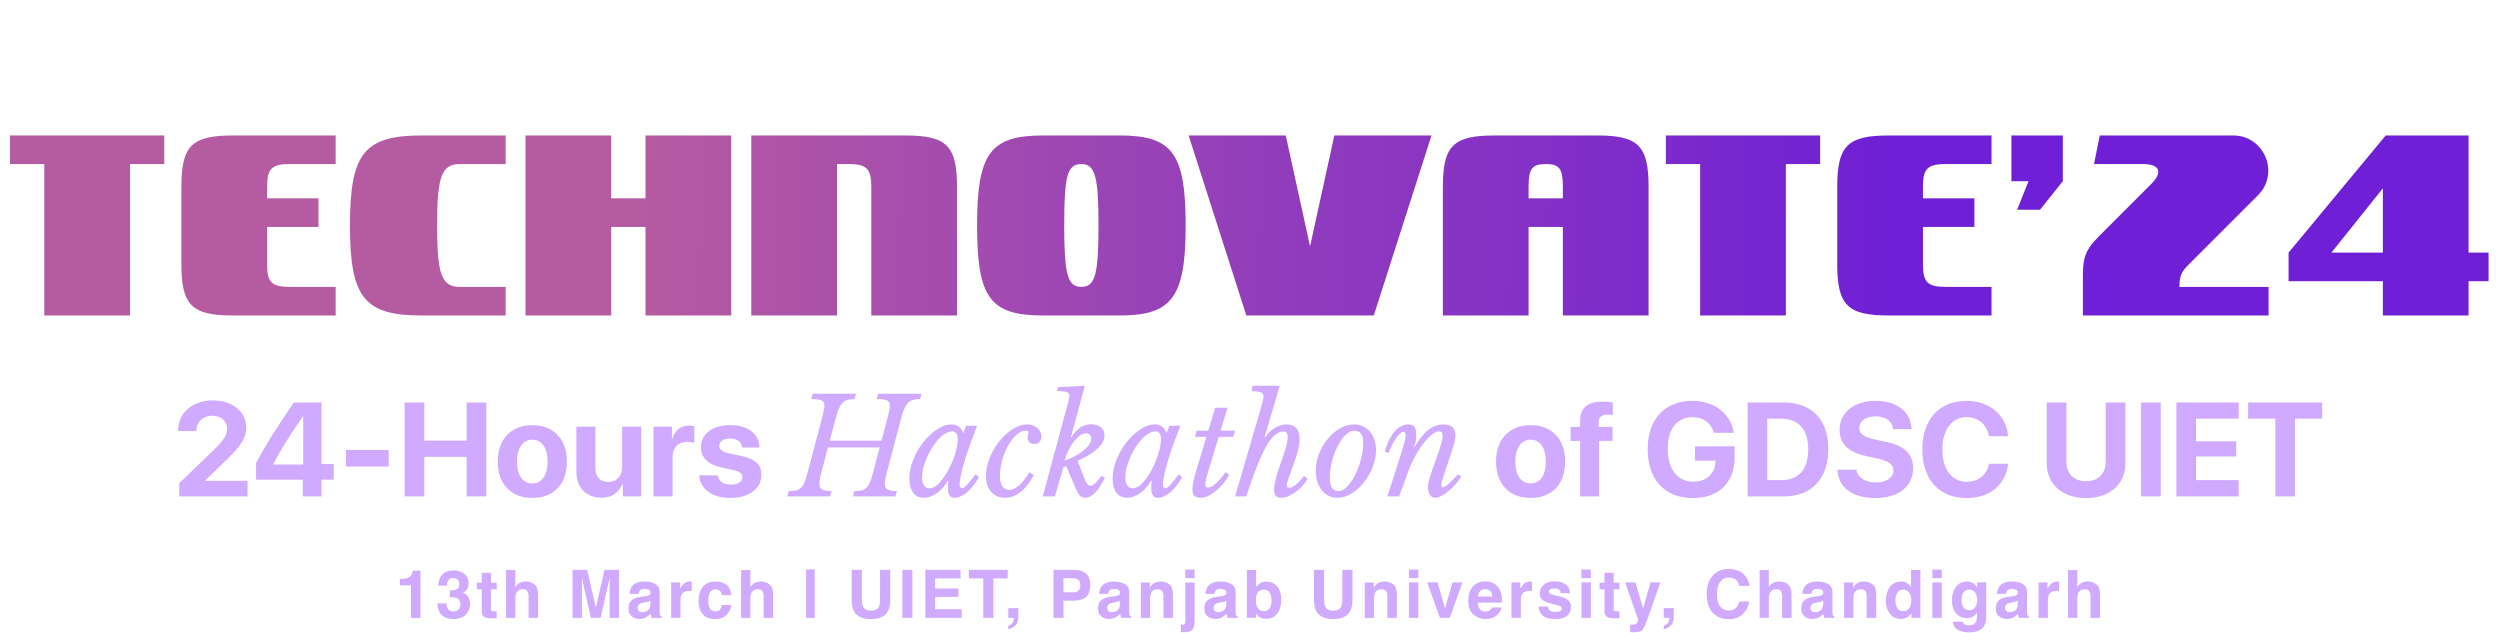 <svg width="1050" height="266" viewBox="0 0 1050 266" fill="none" xmlns="http://www.w3.org/2000/svg">
<g filter="url(#filter0_d_1_30)">
<path d="M69 52.9V64.9H54.6V128.5H18.6V64.9H4.2V52.9H69ZM140.977 64.9H121.777C114.097 64.9 112.177 66.82 112.177 74.5V79.3H133.777V91.3H112.177V106.9C112.177 114.58 114.097 116.5 121.777 116.5H140.977V128.5H97.777C80.497 128.5 76.177 124.18 76.177 106.9V74.5C76.177 57.22 80.497 52.9 97.777 52.9H140.977V64.9ZM183.581 90.7C183.581 111.34 185.501 116.5 193.181 116.5H212.381V128.5H176.981C152.981 128.5 146.981 120.94 146.981 90.7C146.981 60.46 152.981 52.9 176.981 52.9H212.381V64.9H193.181C185.501 64.9 183.581 70.06 183.581 90.7ZM271.116 79.3V52.9H307.116V128.5H271.116V91.3H256.716V128.5H220.716V52.9H256.716V79.3H271.116ZM380.344 52.9C397.624 52.9 401.944 57.22 401.944 74.5V128.5H365.944V74.5C365.944 66.82 364.024 64.9 356.344 64.9H351.544V128.5H315.544V52.9H380.344ZM437.972 52.9H470.372C492.452 52.9 497.972 60.46 497.972 90.7C497.972 120.7 492.332 128.5 470.372 128.5H437.972C415.772 128.5 410.372 120.94 410.372 90.7C410.372 60.46 415.892 52.9 437.972 52.9ZM461.372 90.7C461.372 70.06 459.932 64.9 454.172 64.9C448.172 64.9 446.972 70.06 446.972 90.7C446.972 111.34 448.412 116.5 454.172 116.5C459.932 116.5 461.372 111.34 461.372 90.7ZM550.223 99.46L560.423 52.9H601.223L576.983 128.5H523.463L499.223 52.9H540.023L550.223 99.46ZM670.805 52.9C688.085 52.9 692.405 57.22 692.405 74.5V128.5H656.405V91.3H642.005V128.5H606.005V74.5C606.005 57.22 610.325 52.9 627.605 52.9H670.805ZM642.005 79.3H656.405V74.5C656.405 66.82 654.965 64.9 649.205 64.9C643.445 64.9 642.005 66.82 642.005 74.5V79.3ZM764.461 52.9V64.9H750.061V128.5H714.061V64.9H699.661V52.9H764.461ZM836.438 64.9H817.238C809.558 64.9 807.638 66.82 807.638 74.5V79.3H829.238V91.3H807.638V106.9C807.638 114.58 809.558 116.5 817.238 116.5H836.438V128.5H793.238C775.958 128.5 771.638 124.18 771.638 106.9V74.5C771.638 57.22 775.958 52.9 793.238 52.9H836.438V64.9ZM847.186 84.1L851.986 72.1H844.786V52.9H866.386V72.1L856.786 84.1H847.186ZM881.889 52.9H937.929C951.009 52.9 957.609 68.74 948.369 77.98L919.209 107.14C916.089 110.26 915.369 112.06 915.369 116.5H952.809V128.5H874.809V111.7C874.809 103.9 876.129 100.66 881.649 95.14L903.489 73.3C908.529 68.26 907.089 64.9 900.009 64.9H879.489L881.889 52.9ZM1036.8 128.5H1000.8V114.1H961.2V102.1L1002 52.9H1036.8V102.1H1045.2V114.1H1036.8V128.5ZM979.2 102.1H1000.8V75.1L979.2 102.1Z" fill="url(#paint0_linear_1_30)"/>
</g>
<g style="mix-blend-mode:lighten">
<path d="M74.824 180.91C74.824 173.445 80.785 168.168 89.398 168.168C97.711 168.168 103.426 172.98 103.426 179.57C103.426 184.492 100.145 188.184 95.797 192.504L86.172 201.773V201.938H103.973V208.5H75.289V202.949L90.164 188.621C94.156 184.629 95.387 182.633 95.387 179.898C95.387 176.945 92.789 174.594 89.125 174.594C85.297 174.594 82.481 177.273 82.481 180.91V181.047H74.824V180.91ZM127.188 208.5V201.473H107.555V194.445C111 187.883 115.293 180.965 123.387 169.043H135.035V194.855H140.176V201.473H135.035V208.5H127.188ZM114.801 194.883V195.102H127.352V174.895H127.188C121.445 183.316 118 188.703 114.801 194.883ZM163.254 195.949H145.289V188.977H163.254V195.949ZM204.242 208.5H195.984V191.875H178.211V208.5H169.953V169.043H178.211V185.066H195.984V169.043H204.242V208.5ZM223.574 209.129C214.715 209.129 209.055 203.441 209.055 193.816C209.055 184.328 214.797 178.559 223.574 178.559C232.352 178.559 238.094 184.301 238.094 193.816C238.094 203.469 232.434 209.129 223.574 209.129ZM223.574 203.031C227.484 203.031 229.973 199.723 229.973 193.844C229.973 188.02 227.457 184.656 223.574 184.656C219.691 184.656 217.148 188.02 217.148 193.844C217.148 199.723 219.637 203.031 223.574 203.031ZM269.293 179.188V208.5H261.582V203.223H261.418C259.969 206.914 257.07 209.047 252.641 209.047C246.297 209.047 242.086 204.918 242.086 198.082V179.188H250.07V196.414C250.07 200.324 252.012 202.402 255.539 202.402C259.094 202.402 261.309 199.859 261.309 195.977V179.188H269.293ZM274.488 208.5V179.188H282.199V184.465H282.363C283.402 180.746 285.891 178.723 289.336 178.723C290.266 178.723 291.059 178.859 291.605 179.023V186.051C290.949 185.777 289.855 185.586 288.707 185.586C284.77 185.586 282.473 187.992 282.473 192.121V208.5H274.488ZM294.395 187.801C294.395 182.223 299.234 178.559 306.754 178.559C314.109 178.559 318.895 182.277 319.004 187.965H311.648C311.484 185.613 309.598 184.164 306.645 184.164C303.883 184.164 302.078 185.422 302.078 187.309C302.078 188.758 303.336 189.742 305.906 190.344L311.512 191.547C317.391 192.859 319.77 195.184 319.77 199.559C319.77 205.328 314.465 209.129 306.727 209.129C298.906 209.129 294.094 205.355 293.656 199.641H301.449C301.832 202.102 303.773 203.523 306.945 203.523C309.98 203.523 311.812 202.32 311.812 200.406C311.812 198.93 310.828 198.109 308.203 197.48L302.789 196.277C297.238 195.02 294.395 192.121 294.395 187.801ZM372.306 199.092C371.858 200.735 371.634 202.041 371.634 203.012C371.634 204.281 372.026 205.14 372.81 205.588C373.631 206.036 374.938 206.26 376.73 206.26L376.058 208.5H358.194L358.81 206.26C359.93 206.26 360.882 206.185 361.666 206.036C362.45 205.849 363.122 205.513 363.682 205.028C364.279 204.543 364.783 203.871 365.194 203.012C365.604 202.153 365.996 201.033 366.37 199.652L369.45 187.948H347.722L344.81 199.092C344.362 200.735 344.138 202.041 344.138 203.012C344.138 204.281 344.53 205.14 345.314 205.588C346.135 206.036 347.46 206.26 349.29 206.26L348.562 208.5H330.698L331.314 206.26C332.434 206.26 333.386 206.185 334.17 206.036C334.954 205.849 335.626 205.513 336.186 205.028C336.783 204.543 337.287 203.871 337.698 203.012C338.108 202.153 338.5 201.033 338.874 199.652L345.426 174.9C345.986 172.847 346.266 171.316 346.266 170.308C346.266 169.151 345.836 168.423 344.978 168.124C344.156 167.788 342.738 167.62 340.722 167.62L341.338 165.38H359.538L358.922 167.62C357.69 167.62 356.663 167.751 355.842 168.012C355.02 168.236 354.311 168.684 353.714 169.356C353.116 170.028 352.575 170.961 352.09 172.156C351.642 173.351 351.175 174.9 350.69 176.804L348.506 185.092H370.234L372.922 174.9C373.482 172.847 373.762 171.316 373.762 170.308C373.762 169.151 373.332 168.423 372.474 168.124C371.652 167.788 370.234 167.62 368.218 167.62L368.834 165.38H387.034L386.418 167.62C385.186 167.62 384.159 167.751 383.338 168.012C382.516 168.236 381.807 168.684 381.21 169.356C380.612 170.028 380.071 170.961 379.586 172.156C379.138 173.351 378.671 174.9 378.186 176.804L372.306 199.092ZM399.967 181.172C398.548 181.172 397.074 181.825 395.543 183.132C394.05 184.439 392.687 186.081 391.455 188.06C390.223 190.001 389.215 192.111 388.431 194.388C387.647 196.628 387.255 198.719 387.255 200.66C387.255 202.004 387.535 203.087 388.095 203.908C388.655 204.692 389.42 205.084 390.391 205.084C391.25 205.084 392.146 204.748 393.079 204.076C394.012 203.367 394.908 202.452 395.767 201.332C396.663 200.175 397.503 198.868 398.287 197.412C399.071 195.956 399.762 194.463 400.359 192.932C400.956 191.364 401.423 189.833 401.759 188.34C402.095 186.847 402.263 185.503 402.263 184.308C402.263 183.337 402.058 182.572 401.647 182.012C401.236 181.452 400.676 181.172 399.967 181.172ZM405.735 178.82H410.383L407.191 187.388C406.668 188.807 406.146 190.319 405.623 191.924C405.138 193.529 404.69 195.079 404.279 196.572C403.906 198.065 403.607 199.428 403.383 200.66C403.159 201.892 403.047 202.807 403.047 203.404C403.047 204.487 403.402 205.028 404.111 205.028C404.634 205.028 405.38 204.487 406.351 203.404C407.359 202.321 408.479 200.921 409.711 199.204L411.167 200.38C409.599 203.143 407.9 205.289 406.071 206.82C404.279 208.313 402.543 209.06 400.863 209.06C400.004 209.06 399.332 208.743 398.847 208.108C398.399 207.436 398.175 206.353 398.175 204.86C398.175 204.524 398.175 204.132 398.175 203.684C398.212 203.236 398.268 202.639 398.343 201.892L398.119 201.836C397.559 202.881 396.887 203.852 396.103 204.748C395.356 205.607 394.535 206.372 393.639 207.044C392.743 207.679 391.81 208.164 390.839 208.5C389.868 208.873 388.916 209.06 387.983 209.06C386.079 209.06 384.586 208.351 383.503 206.932C382.458 205.476 381.935 203.479 381.935 200.94C381.935 198.364 382.476 195.732 383.559 193.044C384.642 190.356 386.042 187.929 387.759 185.764C389.476 183.561 391.38 181.769 393.471 180.388C395.562 178.969 397.615 178.26 399.631 178.26C400.863 178.26 401.871 178.559 402.655 179.156C403.439 179.716 404.074 180.649 404.559 181.956L405.735 178.82ZM434.201 199.484C432.633 202.583 430.803 204.953 428.713 206.596C426.659 208.239 424.457 209.06 422.105 209.06C419.678 209.06 417.737 208.239 416.281 206.596C414.825 204.916 414.097 202.695 414.097 199.932C414.097 198.289 414.339 196.609 414.825 194.892C415.31 193.175 415.963 191.513 416.785 189.908C417.606 188.303 418.577 186.791 419.697 185.372C420.817 183.953 422.011 182.721 423.281 181.676C424.55 180.631 425.857 179.809 427.201 179.212C428.582 178.577 429.926 178.26 431.233 178.26C433.025 178.26 434.499 178.745 435.657 179.716C436.814 180.687 437.393 181.9 437.393 183.356C437.393 184.289 437.113 185.055 436.553 185.652C436.03 186.212 435.339 186.492 434.481 186.492C433.622 186.492 432.913 186.231 432.353 185.708C431.83 185.148 431.569 184.476 431.569 183.692C431.569 183.207 431.643 182.815 431.793 182.516C431.942 182.217 432.017 181.937 432.017 181.676C432.017 181.153 431.569 180.892 430.673 180.892C429.441 180.892 428.19 181.471 426.921 182.628C425.651 183.785 424.494 185.279 423.449 187.108C422.441 188.937 421.601 190.991 420.929 193.268C420.294 195.508 419.977 197.748 419.977 199.988C419.977 201.78 420.313 203.199 420.985 204.244C421.694 205.252 422.665 205.756 423.897 205.756C424.569 205.756 425.259 205.569 425.969 205.196C426.715 204.823 427.462 204.319 428.209 203.684C428.955 203.012 429.665 202.228 430.337 201.332C431.046 200.436 431.681 199.447 432.241 198.364L434.201 199.484ZM458.023 204.02C459.106 204.02 460.637 202.62 462.615 199.82L464.071 200.604C461.383 206.241 458.602 209.06 455.727 209.06C454.831 209.06 454.085 208.743 453.487 208.108C452.927 207.473 452.293 206.335 451.583 204.692L447.831 195.732L446.599 196.292L443.071 208.5H437.975L448.783 168.348C449.045 167.34 449.175 166.649 449.175 166.276C449.175 165.492 448.821 164.969 448.111 164.708C447.402 164.409 446.002 164.26 443.911 164.26L444.471 162.58L455.615 162.02L449.791 183.58L450.015 183.636C452.181 180.015 454.925 178.204 458.247 178.204C460.002 178.204 461.383 178.633 462.391 179.492C463.399 180.313 463.903 181.433 463.903 182.852C463.903 184.607 463.026 186.361 461.271 188.116C459.554 189.871 457.146 191.457 454.047 192.876L452.591 193.548L455.447 200.94C456.194 202.993 457.053 204.02 458.023 204.02ZM447.103 193.492C448.709 192.932 450.202 192.279 451.583 191.532C452.965 190.785 454.141 190.001 455.111 189.18C456.119 188.359 456.903 187.537 457.463 186.716C458.023 185.857 458.303 185.055 458.303 184.308C458.303 182.777 457.538 182.012 456.007 182.012C455.223 182.012 454.402 182.329 453.543 182.964C452.685 183.561 451.845 184.383 451.023 185.428C450.202 186.473 449.437 187.705 448.727 189.124C448.055 190.505 447.514 191.961 447.103 193.492ZM485.334 181.172C483.916 181.172 482.441 181.825 480.91 183.132C479.417 184.439 478.054 186.081 476.822 188.06C475.59 190.001 474.582 192.111 473.798 194.388C473.014 196.628 472.622 198.719 472.622 200.66C472.622 202.004 472.902 203.087 473.462 203.908C474.022 204.692 474.788 205.084 475.758 205.084C476.617 205.084 477.513 204.748 478.446 204.076C479.38 203.367 480.276 202.452 481.134 201.332C482.03 200.175 482.87 198.868 483.654 197.412C484.438 195.956 485.129 194.463 485.726 192.932C486.324 191.364 486.79 189.833 487.126 188.34C487.462 186.847 487.63 185.503 487.63 184.308C487.63 183.337 487.425 182.572 487.014 182.012C486.604 181.452 486.044 181.172 485.334 181.172ZM491.102 178.82H495.75L492.558 187.388C492.036 188.807 491.513 190.319 490.99 191.924C490.505 193.529 490.057 195.079 489.646 196.572C489.273 198.065 488.974 199.428 488.75 200.66C488.526 201.892 488.414 202.807 488.414 203.404C488.414 204.487 488.769 205.028 489.478 205.028C490.001 205.028 490.748 204.487 491.718 203.404C492.726 202.321 493.846 200.921 495.078 199.204L496.534 200.38C494.966 203.143 493.268 205.289 491.438 206.82C489.646 208.313 487.91 209.06 486.23 209.06C485.372 209.06 484.7 208.743 484.214 208.108C483.766 207.436 483.542 206.353 483.542 204.86C483.542 204.524 483.542 204.132 483.542 203.684C483.58 203.236 483.636 202.639 483.71 201.892L483.486 201.836C482.926 202.881 482.254 203.852 481.47 204.748C480.724 205.607 479.902 206.372 479.006 207.044C478.11 207.679 477.177 208.164 476.206 208.5C475.236 208.873 474.284 209.06 473.35 209.06C471.446 209.06 469.953 208.351 468.87 206.932C467.825 205.476 467.302 203.479 467.302 200.94C467.302 198.364 467.844 195.732 468.926 193.044C470.009 190.356 471.409 187.929 473.126 185.764C474.844 183.561 476.748 181.769 478.838 180.388C480.929 178.969 482.982 178.26 484.998 178.26C486.23 178.26 487.238 178.559 488.022 179.156C488.806 179.716 489.441 180.649 489.926 181.956L491.102 178.82ZM511.84 183.468L507.192 198.868C506.557 200.884 506.221 202.415 506.184 203.46C506.184 203.796 506.258 204.095 506.408 204.356C506.594 204.617 506.893 204.748 507.304 204.748C507.976 204.748 508.685 204.505 509.432 204.02C510.178 203.497 510.888 202.9 511.56 202.228C512.269 201.519 512.885 200.809 513.408 200.1C513.968 199.353 514.378 198.775 514.64 198.364L516.264 199.316C515.629 200.585 514.826 201.817 513.856 203.012C512.885 204.169 511.858 205.196 510.776 206.092C509.693 206.988 508.592 207.716 507.472 208.276C506.389 208.799 505.4 209.06 504.504 209.06C503.197 209.06 502.245 208.78 501.648 208.22C501.088 207.66 500.808 206.727 500.808 205.42C500.808 204.673 500.938 203.665 501.2 202.396C501.461 201.127 501.909 199.391 502.544 197.188L506.688 183.468H501.872L502.6 180.892H507.472L510.384 171.26H515.536L512.624 180.892H518.728L517.944 183.468H511.84ZM539.069 191.084C539.703 189.18 540.151 187.668 540.413 186.548C540.711 185.428 540.861 184.439 540.861 183.58C540.861 182.721 540.711 182.124 540.413 181.788C540.151 181.415 539.685 181.228 539.013 181.228C537.855 181.228 536.717 181.676 535.597 182.572C534.477 183.468 533.338 184.868 532.181 186.772C531.061 188.676 529.885 191.103 528.653 194.052C527.421 197.001 526.114 200.529 524.733 204.636L523.445 208.5H518.741L529.829 170.532C530.09 169.599 530.295 168.777 530.445 168.068C530.594 167.359 530.669 166.799 530.669 166.388C530.669 165.641 530.314 165.119 529.605 164.82C528.895 164.521 527.589 164.335 525.685 164.26L526.077 162.02H537.501L531.117 183.636L531.285 183.748C532.479 181.993 533.861 180.649 535.429 179.716C536.997 178.745 538.639 178.26 540.357 178.26C542.149 178.26 543.511 178.783 544.445 179.828C545.378 180.873 545.845 182.385 545.845 184.364C545.845 185.596 545.658 187.033 545.285 188.676C544.911 190.319 544.333 192.204 543.549 194.332C542.802 196.348 542.223 197.935 541.813 199.092C541.402 200.249 541.103 201.145 540.917 201.78C540.73 202.377 540.599 202.788 540.525 203.012C540.487 203.236 540.469 203.423 540.469 203.572C540.469 204.431 540.823 204.86 541.533 204.86C542.279 204.86 543.194 204.431 544.277 203.572C545.397 202.676 546.517 201.444 547.637 199.876L549.205 201.052C548.607 202.135 547.861 203.161 546.965 204.132C546.106 205.103 545.154 205.961 544.109 206.708C543.101 207.417 542.055 207.996 540.973 208.444C539.927 208.855 538.938 209.06 538.005 209.06C536.997 209.06 536.269 208.78 535.821 208.22C535.373 207.66 535.149 206.764 535.149 205.532C535.149 204.897 535.205 204.225 535.317 203.516C535.429 202.807 535.615 201.929 535.877 200.884C536.175 199.801 536.567 198.495 537.053 196.964C537.575 195.396 538.247 193.436 539.069 191.084ZM561.761 209.06C560.492 209.06 559.297 208.817 558.177 208.332C557.094 207.809 556.142 207.063 555.321 206.092C554.5 205.121 553.846 203.945 553.361 202.564C552.876 201.145 552.633 199.559 552.633 197.804C552.633 195.377 553.081 192.988 553.977 190.636C554.91 188.284 556.124 186.193 557.617 184.364C559.11 182.535 560.809 181.06 562.713 179.94C564.654 178.82 566.652 178.26 568.705 178.26C570.049 178.26 571.281 178.521 572.401 179.044C573.558 179.529 574.529 180.257 575.313 181.228C576.134 182.161 576.769 183.3 577.217 184.644C577.702 185.951 577.945 187.407 577.945 189.012C577.945 191.364 577.478 193.735 576.545 196.124C575.612 198.513 574.38 200.66 572.849 202.564C571.356 204.468 569.638 206.036 567.697 207.268C565.756 208.463 563.777 209.06 561.761 209.06ZM562.097 206.26C563.366 206.26 564.617 205.607 565.849 204.3C567.118 202.993 568.238 201.351 569.209 199.372C570.217 197.356 571.02 195.172 571.617 192.82C572.252 190.468 572.569 188.228 572.569 186.1C572.569 184.121 572.214 182.759 571.505 182.012C570.833 181.265 569.9 180.892 568.705 180.892C567.884 180.892 567.044 181.191 566.185 181.788C565.364 182.348 564.58 183.132 563.833 184.14C563.086 185.148 562.377 186.305 561.705 187.612C561.07 188.919 560.51 190.3 560.025 191.756C559.54 193.212 559.166 194.705 558.905 196.236C558.644 197.729 558.513 199.167 558.513 200.548C558.513 202.639 558.849 204.113 559.521 204.972C560.193 205.831 561.052 206.26 562.097 206.26ZM604.402 181.172C603.506 181.172 602.479 181.639 601.322 182.572C600.202 183.468 599.044 184.681 597.85 186.212C596.692 187.705 595.572 189.423 594.49 191.364C593.407 193.305 592.492 195.284 591.746 197.3L587.602 208.5H582.674L586.818 195.676C587.49 193.623 588.05 191.868 588.498 190.412C588.946 188.956 589.3 187.743 589.562 186.772C589.86 185.764 590.066 184.961 590.178 184.364C590.29 183.729 590.346 183.225 590.346 182.852C590.346 181.844 590.028 181.34 589.394 181.34C588.983 181.34 588.498 181.601 587.938 182.124C587.378 182.647 586.799 183.337 586.202 184.196C585.642 185.017 585.1 185.969 584.578 187.052C584.055 188.135 583.607 189.236 583.234 190.356L581.554 189.516C582.86 185.671 584.316 182.833 585.922 181.004C587.564 179.175 589.431 178.26 591.522 178.26C592.716 178.26 593.556 178.596 594.042 179.268C594.564 179.94 594.826 181.079 594.826 182.684C594.826 184.588 594.508 186.287 593.874 187.78L594.042 187.948C595.946 184.588 597.868 182.143 599.81 180.612C601.788 179.044 603.935 178.26 606.25 178.26C607.892 178.26 609.143 178.652 610.002 179.436C610.86 180.22 611.29 181.34 611.29 182.796C611.29 183.281 611.234 183.823 611.122 184.42C611.047 185.017 610.898 185.745 610.674 186.604C610.45 187.425 610.132 188.415 609.722 189.572C609.348 190.729 608.882 192.148 608.322 193.828C607.463 196.367 606.754 198.495 606.194 200.212C605.634 201.929 605.354 203.143 605.354 203.852C605.354 204.412 605.54 204.692 605.914 204.692C606.436 204.692 607.202 204.263 608.21 203.404C609.218 202.545 610.58 201.164 612.298 199.26L613.754 200.044C613.156 201.164 612.372 202.265 611.402 203.348C610.468 204.393 609.479 205.345 608.434 206.204C607.426 207.063 606.418 207.753 605.41 208.276C604.402 208.799 603.524 209.06 602.778 209.06C601.844 209.06 601.098 208.649 600.538 207.828C600.015 207.007 599.754 205.924 599.754 204.58C599.754 204.057 599.791 203.535 599.866 203.012C599.978 202.452 600.183 201.668 600.482 200.66C600.78 199.652 601.21 198.308 601.77 196.628C602.367 194.911 603.17 192.652 604.178 189.852C604.514 188.881 604.794 188.06 605.018 187.388C605.242 186.716 605.41 186.137 605.522 185.652C605.671 185.129 605.764 184.681 605.802 184.308C605.876 183.935 605.914 183.58 605.914 183.244C605.914 181.863 605.41 181.172 604.402 181.172ZM642.863 209.129C634.004 209.129 628.344 203.441 628.344 193.816C628.344 184.328 634.086 178.559 642.863 178.559C651.641 178.559 657.383 184.301 657.383 193.816C657.383 203.469 651.723 209.129 642.863 209.129ZM642.863 203.031C646.773 203.031 649.262 199.723 649.262 193.844C649.262 188.02 646.746 184.656 642.863 184.656C638.98 184.656 636.438 188.02 636.438 193.844C636.438 199.723 638.926 203.031 642.863 203.031ZM663.645 208.5V185.203H659.652V179.324H663.645V177.109C663.645 171.367 666.352 168.688 673.297 168.688C674.773 168.688 676.441 168.852 677.371 169.043V174.32C676.797 174.211 676.004 174.156 675.211 174.156C672.586 174.156 671.438 175.305 671.438 177.383V179.324H677.262V185.203H671.629V208.5H663.645ZM728.531 191.93C728.531 202.676 722.023 209.184 711.031 209.184C699.246 209.184 692.027 201.473 692.027 188.648C692.027 176.016 699.246 168.359 710.84 168.359C720.055 168.359 727 173.801 728.176 181.785H719.891C718.688 177.656 715.324 175.195 710.867 175.195C704.359 175.195 700.449 180.145 700.449 188.539C700.449 197.098 704.605 202.32 711.168 202.32C716.555 202.32 720.301 199.012 720.465 194.117L720.492 193.488H711.906V187.473H728.531V191.93ZM734 169.043H749.066C760.906 169.043 767.879 176.098 767.879 188.621C767.879 201.145 760.906 208.5 749.066 208.5H734V169.043ZM742.258 175.852V201.664H748.082C755.465 201.664 759.457 197.18 759.457 188.648C759.457 180.391 755.355 175.852 748.082 175.852H742.258ZM771.734 197.262H779.691C780.074 200.516 783.465 202.648 787.84 202.648C792.242 202.648 795.25 200.543 795.25 197.645C795.25 195.074 793.363 193.652 788.605 192.586L783.465 191.465C776.191 189.906 772.609 186.215 772.609 180.445C772.609 173.172 778.898 168.359 787.703 168.359C796.891 168.359 802.66 173.09 802.797 180.227H795.059C794.785 176.891 791.859 174.867 787.73 174.867C783.656 174.867 780.922 176.809 780.922 179.734C780.922 182.168 782.836 183.535 787.375 184.574L792.16 185.586C800.062 187.281 803.508 190.672 803.508 196.688C803.508 204.344 797.301 209.184 787.512 209.184C778.023 209.184 771.98 204.672 771.734 197.262ZM826.039 209.184C814.555 209.184 807.363 201.5 807.363 188.758C807.363 176.043 814.609 168.359 826.039 168.359C835.527 168.359 842.746 174.375 843.375 183.207H835.336C834.57 178.367 830.852 175.195 826.039 175.195C819.805 175.195 815.785 180.418 815.785 188.73C815.785 197.152 819.75 202.348 826.066 202.348C830.961 202.348 834.488 199.477 835.363 194.801H843.402C842.473 203.605 835.719 209.184 826.039 209.184ZM867.875 169.043V193.734C867.875 198.793 870.855 202.102 876.16 202.102C881.438 202.102 884.418 198.793 884.418 193.734V169.043H892.676V194.555C892.676 203.25 886.25 209.184 876.16 209.184C866.043 209.184 859.617 203.25 859.617 194.555V169.043H867.875ZM907.523 208.5H899.266V169.043H907.523V208.5ZM940.227 201.664V208.5H914.086V169.043H940.227V175.852H922.344V185.367H939.215V191.711H922.344V201.664H940.227ZM963.879 208.5H955.621V175.852H944.219V169.043H975.309V175.852H963.879V208.5Z" fill="#CFAAFF"/>
</g>
<g style="mix-blend-mode:lighten">
<path d="M167.941 245.828V243.176C169.172 243.121 170.033 243.039 170.525 242.93C171.309 242.757 171.947 242.41 172.439 241.891C172.777 241.535 173.032 241.061 173.205 240.469C173.305 240.113 173.355 239.849 173.355 239.676H176.596V259.5H172.604V245.828H167.941ZM187.552 253.416C187.552 254.209 187.68 254.865 187.935 255.385C188.409 256.342 189.27 256.82 190.519 256.82C191.285 256.82 191.95 256.561 192.515 256.041C193.089 255.512 193.377 254.756 193.377 253.771C193.377 252.468 192.848 251.598 191.791 251.16C191.189 250.914 190.241 250.791 188.947 250.791V248.002C190.214 247.984 191.098 247.861 191.599 247.633C192.465 247.25 192.898 246.475 192.898 245.309C192.898 244.552 192.675 243.937 192.228 243.463C191.791 242.989 191.171 242.752 190.369 242.752C189.448 242.752 188.769 243.044 188.332 243.627C187.903 244.21 187.698 244.99 187.716 245.965H184.08C184.116 244.98 184.285 244.046 184.586 243.162C184.905 242.387 185.406 241.672 186.089 241.016C186.6 240.551 187.206 240.195 187.908 239.949C188.61 239.703 189.471 239.58 190.492 239.58C192.388 239.58 193.914 240.072 195.072 241.057C196.239 242.032 196.822 243.344 196.822 244.994C196.822 246.161 196.476 247.145 195.783 247.947C195.345 248.449 194.89 248.79 194.416 248.973C194.771 248.973 195.282 249.278 195.947 249.889C196.94 250.809 197.437 252.067 197.437 253.662C197.437 255.339 196.854 256.816 195.687 258.092C194.53 259.359 192.811 259.992 190.533 259.992C187.726 259.992 185.775 259.076 184.681 257.244C184.107 256.269 183.788 254.993 183.724 253.416H187.552ZM200.259 247.51V244.734H202.337V240.578H206.193V244.734H208.612V247.51H206.193V255.385C206.193 255.995 206.27 256.378 206.425 256.533C206.58 256.679 207.054 256.752 207.847 256.752C207.965 256.752 208.088 256.752 208.216 256.752C208.353 256.743 208.485 256.734 208.612 256.725V259.637L206.767 259.705C204.926 259.769 203.668 259.45 202.993 258.748C202.556 258.301 202.337 257.613 202.337 256.684V247.51H200.259ZM220.731 244.215C221.652 244.215 222.486 244.374 223.233 244.693C223.99 245.012 224.61 245.5 225.093 246.156C225.503 246.712 225.753 247.286 225.845 247.879C225.936 248.462 225.981 249.419 225.981 250.75V259.5H222.003V250.436C222.003 249.633 221.866 248.986 221.593 248.494C221.237 247.801 220.563 247.455 219.569 247.455C218.539 247.455 217.755 247.801 217.218 248.494C216.689 249.178 216.425 250.158 216.425 251.434V259.5H212.542V239.416H216.425V246.539C216.99 245.673 217.641 245.072 218.38 244.734C219.127 244.388 219.911 244.215 220.731 244.215ZM253.896 239.348H259.953V259.5H256.029V245.869C256.029 245.477 256.034 244.93 256.043 244.229C256.052 243.518 256.057 242.971 256.057 242.588L252.242 259.5H248.154L244.367 242.588C244.367 242.971 244.372 243.518 244.381 244.229C244.39 244.93 244.395 245.477 244.395 245.869V259.5H240.471V239.348H246.596L250.26 255.193L253.896 239.348ZM273.166 252.254C272.92 252.409 272.669 252.536 272.414 252.637C272.168 252.728 271.826 252.814 271.388 252.896L270.513 253.061C269.693 253.206 269.105 253.384 268.75 253.594C268.148 253.949 267.847 254.501 267.847 255.248C267.847 255.913 268.03 256.396 268.394 256.697C268.768 256.989 269.219 257.135 269.748 257.135C270.586 257.135 271.356 256.889 272.058 256.396C272.769 255.904 273.138 255.007 273.166 253.703V252.254ZM270.8 250.436C271.52 250.344 272.035 250.23 272.345 250.094C272.901 249.857 273.179 249.488 273.179 248.986C273.179 248.376 272.965 247.956 272.537 247.729C272.117 247.492 271.498 247.373 270.677 247.373C269.757 247.373 269.105 247.601 268.722 248.057C268.449 248.394 268.267 248.85 268.175 249.424H264.416C264.498 248.12 264.862 247.049 265.509 246.211C266.539 244.898 268.308 244.242 270.814 244.242C272.446 244.242 273.895 244.566 275.162 245.213C276.429 245.86 277.062 247.081 277.062 248.877V255.713C277.062 256.187 277.071 256.761 277.089 257.436C277.117 257.946 277.194 258.292 277.322 258.475C277.449 258.657 277.641 258.807 277.896 258.926V259.5H273.658C273.539 259.199 273.457 258.917 273.412 258.652C273.366 258.388 273.33 258.087 273.302 257.75C272.765 258.333 272.145 258.83 271.443 259.24C270.604 259.723 269.657 259.965 268.599 259.965C267.25 259.965 266.134 259.582 265.25 258.816C264.375 258.042 263.937 256.948 263.937 255.535C263.937 253.703 264.643 252.377 266.056 251.557C266.831 251.11 267.97 250.791 269.474 250.6L270.8 250.436ZM290.029 244.242C290.101 244.242 290.161 244.247 290.206 244.256C290.261 244.256 290.375 244.26 290.548 244.27V248.262C290.302 248.234 290.083 248.216 289.892 248.207C289.7 248.198 289.545 248.193 289.427 248.193C287.859 248.193 286.807 248.704 286.269 249.725C285.968 250.299 285.818 251.183 285.818 252.377V259.5H281.894V244.598H285.613V247.195C286.214 246.202 286.738 245.523 287.185 245.158C287.914 244.548 288.862 244.242 290.029 244.242ZM303.145 249.943C303.072 249.387 302.886 248.886 302.585 248.439C302.147 247.838 301.468 247.537 300.548 247.537C299.235 247.537 298.337 248.189 297.854 249.492C297.599 250.185 297.471 251.105 297.471 252.254C297.471 253.348 297.599 254.227 297.854 254.893C298.319 256.132 299.194 256.752 300.479 256.752C301.391 256.752 302.038 256.506 302.421 256.014C302.804 255.521 303.036 254.883 303.118 254.1H307.096C307.005 255.285 306.577 256.406 305.811 257.463C304.59 259.167 302.781 260.02 300.384 260.02C297.986 260.02 296.223 259.309 295.093 257.887C293.962 256.465 293.397 254.619 293.397 252.35C293.397 249.788 294.022 247.797 295.27 246.375C296.519 244.953 298.242 244.242 300.438 244.242C302.307 244.242 303.833 244.661 305.018 245.5C306.212 246.339 306.919 247.82 307.137 249.943H303.145ZM319.448 244.215C320.368 244.215 321.202 244.374 321.95 244.693C322.706 245.012 323.326 245.5 323.809 246.156C324.219 246.712 324.47 247.286 324.561 247.879C324.652 248.462 324.698 249.419 324.698 250.75V259.5H320.719V250.436C320.719 249.633 320.582 248.986 320.309 248.494C319.954 247.801 319.279 247.455 318.286 247.455C317.256 247.455 316.472 247.801 315.934 248.494C315.405 249.178 315.141 250.158 315.141 251.434V259.5H311.258V239.416H315.141V246.539C315.706 245.673 316.358 245.072 317.096 244.734C317.843 244.388 318.627 244.215 319.448 244.215ZM342.168 239.156V259.5H338.572V239.156H342.168ZM357.696 239.348H361.975V251.734C361.975 253.12 362.139 254.132 362.468 254.77C362.978 255.9 364.09 256.465 365.804 256.465C367.508 256.465 368.615 255.9 369.126 254.77C369.454 254.132 369.618 253.12 369.618 251.734V239.348H373.897V251.734C373.897 253.876 373.565 255.544 372.899 256.738C371.66 258.926 369.294 260.02 365.804 260.02C362.313 260.02 359.943 258.926 358.694 256.738C358.029 255.544 357.696 253.876 357.696 251.734V239.348ZM383.186 259.5H379.002V239.348H383.186V259.5ZM403.426 242.916H392.762V247.195H402.551V250.695H392.762V255.877H403.918V259.5H388.646V239.348H403.426V242.916ZM423.242 239.348V242.916H417.212V259.5H412.974V242.916H406.918V239.348H423.242ZM423.48 262.74C424.264 262.521 424.838 262.157 425.202 261.646C425.576 261.136 425.79 260.421 425.845 259.5H423.48V255.426H427.691V258.953C427.691 259.573 427.609 260.22 427.445 260.895C427.28 261.569 426.975 262.152 426.529 262.645C426.045 263.173 425.476 263.57 424.82 263.834C424.172 264.107 423.726 264.244 423.48 264.244V262.74ZM453.733 245.76C453.733 244.712 453.455 243.964 452.899 243.518C452.352 243.071 451.582 242.848 450.588 242.848H446.664V248.781H450.588C451.582 248.781 452.352 248.54 452.899 248.057C453.455 247.574 453.733 246.808 453.733 245.76ZM457.903 245.732C457.903 248.111 457.301 249.793 456.098 250.777C454.895 251.762 453.177 252.254 450.944 252.254H446.664V259.5H442.481V239.348H451.258C453.282 239.348 454.895 239.867 456.098 240.906C457.301 241.945 457.903 243.554 457.903 245.732ZM470.363 252.254C470.117 252.409 469.867 252.536 469.611 252.637C469.365 252.728 469.023 252.814 468.586 252.896L467.711 253.061C466.891 253.206 466.303 253.384 465.947 253.594C465.346 253.949 465.045 254.501 465.045 255.248C465.045 255.913 465.227 256.396 465.592 256.697C465.965 256.989 466.417 257.135 466.945 257.135C467.784 257.135 468.554 256.889 469.256 256.396C469.967 255.904 470.336 255.007 470.363 253.703V252.254ZM467.998 250.436C468.718 250.344 469.233 250.23 469.543 250.094C470.099 249.857 470.377 249.488 470.377 248.986C470.377 248.376 470.163 247.956 469.734 247.729C469.315 247.492 468.695 247.373 467.875 247.373C466.954 247.373 466.303 247.601 465.92 248.057C465.646 248.394 465.464 248.85 465.373 249.424H461.613C461.695 248.12 462.06 247.049 462.707 246.211C463.737 244.898 465.505 244.242 468.012 244.242C469.643 244.242 471.092 244.566 472.359 245.213C473.626 245.86 474.26 247.081 474.26 248.877V255.713C474.26 256.187 474.269 256.761 474.287 257.436C474.314 257.946 474.392 258.292 474.52 258.475C474.647 258.657 474.839 258.807 475.094 258.926V259.5H470.855C470.737 259.199 470.655 258.917 470.609 258.652C470.564 258.388 470.527 258.087 470.5 257.75C469.962 258.333 469.342 258.83 468.641 259.24C467.802 259.723 466.854 259.965 465.797 259.965C464.448 259.965 463.331 259.582 462.447 258.816C461.572 258.042 461.135 256.948 461.135 255.535C461.135 253.703 461.841 252.377 463.254 251.557C464.029 251.11 465.168 250.791 466.672 250.6L467.998 250.436ZM487.39 244.242C488.931 244.242 490.188 244.648 491.164 245.459C492.148 246.261 492.64 247.596 492.64 249.465V259.5H488.648V250.436C488.648 249.652 488.543 249.05 488.334 248.631C487.951 247.865 487.222 247.482 486.146 247.482C484.824 247.482 483.918 248.043 483.425 249.164C483.17 249.757 483.043 250.513 483.043 251.434V259.5H479.16V244.625H482.92V246.799C483.421 246.033 483.895 245.482 484.341 245.145C485.143 244.543 486.16 244.242 487.39 244.242ZM501.724 242.82H497.827V239.225H501.724V242.82ZM495.954 262.357C496.173 262.376 496.328 262.385 496.419 262.385C496.51 262.394 496.592 262.398 496.665 262.398C497.048 262.398 497.335 262.303 497.527 262.111C497.727 261.929 497.827 261.569 497.827 261.031V244.666H501.724V261.1C501.724 262.604 501.428 263.715 500.835 264.436C500.243 265.156 499.081 265.516 497.349 265.516C497.23 265.516 497.053 265.511 496.816 265.502C496.588 265.493 496.301 265.484 495.954 265.475V262.357ZM515.059 252.254C514.813 252.409 514.563 252.536 514.307 252.637C514.061 252.728 513.72 252.814 513.282 252.896L512.407 253.061C511.587 253.206 510.999 253.384 510.643 253.594C510.042 253.949 509.741 254.501 509.741 255.248C509.741 255.913 509.923 256.396 510.288 256.697C510.662 256.989 511.113 257.135 511.641 257.135C512.48 257.135 513.25 256.889 513.952 256.396C514.663 255.904 515.032 255.007 515.059 253.703V252.254ZM512.694 250.436C513.414 250.344 513.929 250.23 514.239 250.094C514.795 249.857 515.073 249.488 515.073 248.986C515.073 248.376 514.859 247.956 514.43 247.729C514.011 247.492 513.391 247.373 512.571 247.373C511.651 247.373 510.999 247.601 510.616 248.057C510.343 248.394 510.16 248.85 510.069 249.424H506.309C506.391 248.12 506.756 247.049 507.403 246.211C508.433 244.898 510.201 244.242 512.708 244.242C514.339 244.242 515.789 244.566 517.055 245.213C518.322 245.86 518.956 247.081 518.956 248.877V255.713C518.956 256.187 518.965 256.761 518.983 257.436C519.011 257.946 519.088 258.292 519.216 258.475C519.343 258.657 519.535 258.807 519.79 258.926V259.5H515.552C515.433 259.199 515.351 258.917 515.305 258.652C515.26 258.388 515.223 258.087 515.196 257.75C514.658 258.333 514.039 258.83 513.337 259.24C512.498 259.723 511.55 259.965 510.493 259.965C509.144 259.965 508.027 259.582 507.143 258.816C506.268 258.042 505.831 256.948 505.831 255.535C505.831 253.703 506.537 252.377 507.95 251.557C508.725 251.11 509.864 250.791 511.368 250.6L512.694 250.436ZM531.881 244.27C533.841 244.27 535.372 244.976 536.475 246.389C537.587 247.801 538.143 249.624 538.143 251.857C538.143 254.173 537.596 256.091 536.502 257.613C535.409 259.135 533.882 259.896 531.922 259.896C530.692 259.896 529.703 259.65 528.955 259.158C528.509 258.867 528.026 258.356 527.506 257.627V259.5H523.692V239.375H527.575V246.539C528.067 245.846 528.609 245.318 529.202 244.953C529.903 244.497 530.797 244.27 531.881 244.27ZM530.883 256.684C531.886 256.684 532.665 256.278 533.221 255.467C533.777 254.656 534.055 253.589 534.055 252.268C534.055 251.21 533.918 250.335 533.645 249.643C533.125 248.33 532.168 247.674 530.774 247.674C529.361 247.674 528.39 248.316 527.862 249.602C527.588 250.285 527.452 251.169 527.452 252.254C527.452 253.53 527.734 254.587 528.299 255.426C528.864 256.264 529.726 256.684 530.883 256.684ZM551.853 239.348H556.132V251.734C556.132 253.12 556.296 254.132 556.625 254.77C557.135 255.9 558.247 256.465 559.961 256.465C561.665 256.465 562.772 255.9 563.283 254.77C563.611 254.132 563.775 253.12 563.775 251.734V239.348H568.054V251.734C568.054 253.876 567.722 255.544 567.056 256.738C565.817 258.926 563.451 260.02 559.961 260.02C556.47 260.02 554.1 258.926 552.851 256.738C552.186 255.544 551.853 253.876 551.853 251.734V239.348ZM581.431 244.242C582.971 244.242 584.229 244.648 585.204 245.459C586.189 246.261 586.681 247.596 586.681 249.465V259.5H582.689V250.436C582.689 249.652 582.584 249.05 582.374 248.631C581.991 247.865 581.262 247.482 580.187 247.482C578.865 247.482 577.958 248.043 577.466 249.164C577.211 249.757 577.083 250.513 577.083 251.434V259.5H573.2V244.625H576.96V246.799C577.461 246.033 577.935 245.482 578.382 245.145C579.184 244.543 580.2 244.242 581.431 244.242ZM595.696 242.82H591.745V239.225H595.696V242.82ZM591.745 244.598H595.696V259.5H591.745V244.598ZM610.071 244.598H614.254L608.881 259.5H604.766L599.42 244.598H603.795L606.899 255.59L610.071 244.598ZM623.748 247.414C622.846 247.414 622.144 247.697 621.643 248.262C621.15 248.827 620.84 249.592 620.713 250.559H626.77C626.706 249.529 626.391 248.749 625.826 248.221C625.27 247.683 624.577 247.414 623.748 247.414ZM623.748 244.201C624.988 244.201 626.104 244.434 627.098 244.898C628.091 245.363 628.911 246.097 629.559 247.1C630.142 247.984 630.52 249.009 630.693 250.176C630.794 250.859 630.835 251.844 630.816 253.129H620.617C620.672 254.624 621.141 255.672 622.025 256.273C622.563 256.647 623.21 256.834 623.967 256.834C624.769 256.834 625.421 256.606 625.922 256.15C626.195 255.904 626.437 255.562 626.646 255.125H630.625C630.525 256.009 630.064 256.907 629.244 257.818C627.968 259.268 626.182 259.992 623.885 259.992C621.989 259.992 620.316 259.382 618.867 258.16C617.418 256.939 616.693 254.952 616.693 252.199C616.693 249.62 617.345 247.642 618.648 246.266C619.961 244.889 621.661 244.201 623.748 244.201ZM642.949 244.242C643.022 244.242 643.081 244.247 643.127 244.256C643.181 244.256 643.295 244.26 643.468 244.27V248.262C643.222 248.234 643.004 248.216 642.812 248.207C642.621 248.198 642.466 248.193 642.347 248.193C640.78 248.193 639.727 248.704 639.189 249.725C638.888 250.299 638.738 251.183 638.738 252.377V259.5H634.814V244.598H638.533V247.195C639.134 246.202 639.658 245.523 640.105 245.158C640.834 244.548 641.782 244.242 642.949 244.242ZM650.2 254.742C650.282 255.435 650.46 255.927 650.734 256.219C651.217 256.738 652.11 256.998 653.413 256.998C654.179 256.998 654.785 256.884 655.232 256.656C655.687 256.428 655.915 256.087 655.915 255.631C655.915 255.193 655.733 254.861 655.368 254.633C655.004 254.405 653.65 254.013 651.308 253.457C649.622 253.038 648.432 252.514 647.739 251.885C647.047 251.265 646.7 250.372 646.7 249.205C646.7 247.829 647.238 246.648 648.314 245.664C649.398 244.671 650.92 244.174 652.88 244.174C654.739 244.174 656.252 244.548 657.419 245.295C658.595 246.033 659.269 247.314 659.443 249.137H655.546C655.491 248.635 655.35 248.239 655.122 247.947C654.694 247.419 653.965 247.154 652.935 247.154C652.087 247.154 651.481 247.286 651.116 247.551C650.761 247.815 650.583 248.125 650.583 248.48C650.583 248.927 650.775 249.251 651.157 249.451C651.54 249.661 652.894 250.021 655.218 250.531C656.767 250.896 657.93 251.447 658.704 252.186C659.47 252.933 659.853 253.867 659.853 254.988C659.853 256.465 659.301 257.673 658.198 258.611C657.105 259.541 655.409 260.006 653.112 260.006C650.77 260.006 649.038 259.514 647.917 258.529C646.805 257.536 646.249 256.273 646.249 254.742H650.2ZM668.157 242.82H664.206V239.225H668.157V242.82ZM664.206 244.598H668.157V259.5H664.206V244.598ZM671.813 247.51V244.734H673.891V240.578H677.746V244.734H680.166V247.51H677.746V255.385C677.746 255.995 677.824 256.378 677.979 256.533C678.134 256.679 678.608 256.752 679.401 256.752C679.519 256.752 679.642 256.752 679.77 256.752C679.907 256.743 680.039 256.734 680.166 256.725V259.637L678.321 259.705C676.48 259.769 675.222 259.45 674.547 258.748C674.11 258.301 673.891 257.613 673.891 256.684V247.51H671.813ZM684.67 262.357L685.162 262.385C685.545 262.403 685.91 262.389 686.256 262.344C686.602 262.298 686.894 262.193 687.131 262.029C687.359 261.874 687.568 261.551 687.76 261.059C687.96 260.566 688.042 260.266 688.006 260.156L682.537 244.598H686.871L690.125 255.59L693.201 244.598H697.344L692.23 259.254C691.246 262.079 690.467 263.829 689.893 264.504C689.318 265.188 688.17 265.529 686.447 265.529C686.101 265.529 685.823 265.525 685.613 265.516C685.404 265.516 685.089 265.502 684.67 265.475V262.357ZM698.771 262.74C699.555 262.521 700.129 262.157 700.494 261.646C700.867 261.136 701.082 260.421 701.136 259.5H698.771V255.426H702.982V258.953C702.982 259.573 702.9 260.22 702.736 260.895C702.572 261.569 702.267 262.152 701.82 262.645C701.337 263.173 700.767 263.57 700.111 263.834C699.464 264.107 699.017 264.244 698.771 264.244V262.74ZM716.802 249.588C716.802 246.07 717.745 243.358 719.632 241.453C721.272 239.794 723.36 238.965 725.893 238.965C729.284 238.965 731.763 240.077 733.331 242.301C734.197 243.549 734.662 244.803 734.725 246.061H730.514C730.241 245.094 729.89 244.365 729.462 243.873C728.696 242.998 727.561 242.561 726.057 242.561C724.526 242.561 723.319 243.18 722.434 244.42C721.55 245.65 721.108 247.396 721.108 249.656C721.108 251.917 721.573 253.612 722.503 254.742C723.442 255.863 724.631 256.424 726.071 256.424C727.548 256.424 728.673 255.941 729.448 254.975C729.876 254.455 730.232 253.676 730.514 252.637H734.684C734.32 254.833 733.386 256.62 731.882 257.996C730.387 259.372 728.468 260.061 726.126 260.061C723.227 260.061 720.949 259.131 719.29 257.271C717.631 255.403 716.802 252.842 716.802 249.588ZM747.213 244.215C748.134 244.215 748.968 244.374 749.715 244.693C750.472 245.012 751.092 245.5 751.575 246.156C751.985 246.712 752.235 247.286 752.327 247.879C752.418 248.462 752.463 249.419 752.463 250.75V259.5H748.485V250.436C748.485 249.633 748.348 248.986 748.075 248.494C747.719 247.801 747.045 247.455 746.051 247.455C745.021 247.455 744.237 247.801 743.7 248.494C743.171 249.178 742.907 250.158 742.907 251.434V259.5H739.024V239.416H742.907V246.539C743.472 245.673 744.123 245.072 744.862 244.734C745.609 244.388 746.393 244.215 747.213 244.215ZM765.73 252.254C765.484 252.409 765.234 252.536 764.979 252.637C764.732 252.728 764.391 252.814 763.953 252.896L763.078 253.061C762.258 253.206 761.67 253.384 761.314 253.594C760.713 253.949 760.412 254.501 760.412 255.248C760.412 255.913 760.594 256.396 760.959 256.697C761.333 256.989 761.784 257.135 762.312 257.135C763.151 257.135 763.921 256.889 764.623 256.396C765.334 255.904 765.703 255.007 765.73 253.703V252.254ZM763.365 250.436C764.085 250.344 764.6 250.23 764.91 250.094C765.466 249.857 765.744 249.488 765.744 248.986C765.744 248.376 765.53 247.956 765.102 247.729C764.682 247.492 764.062 247.373 763.242 247.373C762.322 247.373 761.67 247.601 761.287 248.057C761.014 248.394 760.831 248.85 760.74 249.424H756.98C757.062 248.12 757.427 247.049 758.074 246.211C759.104 244.898 760.872 244.242 763.379 244.242C765.01 244.242 766.46 244.566 767.727 245.213C768.993 245.86 769.627 247.081 769.627 248.877V255.713C769.627 256.187 769.636 256.761 769.654 257.436C769.682 257.946 769.759 258.292 769.887 258.475C770.014 258.657 770.206 258.807 770.461 258.926V259.5H766.223C766.104 259.199 766.022 258.917 765.977 258.652C765.931 258.388 765.895 258.087 765.867 257.75C765.329 258.333 764.71 258.83 764.008 259.24C763.169 259.723 762.221 259.965 761.164 259.965C759.815 259.965 758.699 259.582 757.814 258.816C756.939 258.042 756.502 256.948 756.502 255.535C756.502 253.703 757.208 252.377 758.621 251.557C759.396 251.11 760.535 250.791 762.039 250.6L763.365 250.436ZM782.757 244.242C784.298 244.242 785.556 244.648 786.531 245.459C787.515 246.261 788.007 247.596 788.007 249.465V259.5H784.015V250.436C784.015 249.652 783.91 249.05 783.701 248.631C783.318 247.865 782.589 247.482 781.513 247.482C780.192 247.482 779.285 248.043 778.793 249.164C778.537 249.757 778.41 250.513 778.41 251.434V259.5H774.527V244.625H778.287V246.799C778.788 246.033 779.262 245.482 779.709 245.145C780.511 244.543 781.527 244.242 782.757 244.242ZM798.513 244.242C799.415 244.242 800.217 244.443 800.919 244.844C801.621 245.236 802.191 245.783 802.628 246.484V239.375H806.579V259.5H802.792V257.436C802.236 258.32 801.603 258.962 800.892 259.363C800.181 259.764 799.297 259.965 798.239 259.965C796.499 259.965 795.031 259.263 793.837 257.859C792.652 256.447 792.06 254.637 792.06 252.432C792.06 249.889 792.643 247.888 793.81 246.43C794.986 244.971 796.553 244.242 798.513 244.242ZM799.361 256.684C800.463 256.684 801.302 256.273 801.876 255.453C802.45 254.633 802.737 253.571 802.737 252.268C802.737 250.445 802.277 249.141 801.357 248.357C800.792 247.883 800.135 247.646 799.388 247.646C798.249 247.646 797.41 248.079 796.872 248.945C796.344 249.802 796.079 250.868 796.079 252.145C796.079 253.521 796.348 254.624 796.886 255.453C797.433 256.273 798.258 256.684 799.361 256.684ZM815.54 242.82H811.589V239.225H815.54V242.82ZM811.589 244.598H815.54V259.5H811.589V244.598ZM827.125 256.301C828.037 256.301 828.807 255.959 829.436 255.275C830.065 254.583 830.379 253.484 830.379 251.98C830.379 250.568 830.078 249.492 829.477 248.754C828.884 248.016 828.087 247.646 827.084 247.646C825.717 247.646 824.774 248.289 824.254 249.574C823.981 250.258 823.844 251.101 823.844 252.104C823.844 252.969 823.99 253.74 824.282 254.414C824.81 255.672 825.758 256.301 827.125 256.301ZM826.155 244.242C826.902 244.242 827.554 244.356 828.11 244.584C829.058 244.976 829.823 245.696 830.407 246.744V244.598H834.194V258.734C834.194 260.658 833.87 262.107 833.223 263.082C832.111 264.759 829.978 265.598 826.825 265.598C824.92 265.598 823.366 265.224 822.162 264.477C820.959 263.729 820.294 262.613 820.166 261.127H824.405C824.514 261.583 824.692 261.911 824.938 262.111C825.357 262.467 826.064 262.645 827.057 262.645C828.461 262.645 829.399 262.175 829.873 261.236C830.183 260.635 830.338 259.623 830.338 258.201V257.244C829.965 257.882 829.564 258.361 829.135 258.68C828.36 259.272 827.353 259.568 826.114 259.568C824.2 259.568 822.668 258.898 821.52 257.559C820.381 256.21 819.811 254.387 819.811 252.09C819.811 249.875 820.362 248.016 821.465 246.512C822.568 244.999 824.131 244.242 826.155 244.242ZM847.461 252.254C847.215 252.409 846.964 252.536 846.709 252.637C846.463 252.728 846.121 252.814 845.684 252.896L844.809 253.061C843.988 253.206 843.4 253.384 843.045 253.594C842.443 253.949 842.143 254.501 842.143 255.248C842.143 255.913 842.325 256.396 842.689 256.697C843.063 256.989 843.514 257.135 844.043 257.135C844.882 257.135 845.652 256.889 846.354 256.396C847.064 255.904 847.434 255.007 847.461 253.703V252.254ZM845.096 250.436C845.816 250.344 846.331 250.23 846.641 250.094C847.197 249.857 847.475 249.488 847.475 248.986C847.475 248.376 847.26 247.956 846.832 247.729C846.413 247.492 845.793 247.373 844.973 247.373C844.052 247.373 843.4 247.601 843.018 248.057C842.744 248.394 842.562 248.85 842.471 249.424H838.711C838.793 248.12 839.158 247.049 839.805 246.211C840.835 244.898 842.603 244.242 845.109 244.242C846.741 244.242 848.19 244.566 849.457 245.213C850.724 245.86 851.357 247.081 851.357 248.877V255.713C851.357 256.187 851.367 256.761 851.385 257.436C851.412 257.946 851.49 258.292 851.617 258.475C851.745 258.657 851.936 258.807 852.191 258.926V259.5H847.953C847.835 259.199 847.753 258.917 847.707 258.652C847.661 258.388 847.625 258.087 847.598 257.75C847.06 258.333 846.44 258.83 845.738 259.24C844.9 259.723 843.952 259.965 842.895 259.965C841.546 259.965 840.429 259.582 839.545 258.816C838.67 258.042 838.232 256.948 838.232 255.535C838.232 253.703 838.939 252.377 840.352 251.557C841.126 251.11 842.266 250.791 843.77 250.6L845.096 250.436ZM864.324 244.242C864.397 244.242 864.456 244.247 864.502 244.256C864.556 244.256 864.67 244.26 864.843 244.27V248.262C864.597 248.234 864.379 248.216 864.187 248.207C863.996 248.198 863.841 248.193 863.722 248.193C862.155 248.193 861.102 248.704 860.564 249.725C860.263 250.299 860.113 251.183 860.113 252.377V259.5H856.189V244.598H859.908V247.195C860.509 246.202 861.033 245.523 861.48 245.158C862.209 244.548 863.157 244.242 864.324 244.242ZM876.757 244.215C877.678 244.215 878.512 244.374 879.259 244.693C880.015 245.012 880.635 245.5 881.118 246.156C881.529 246.712 881.779 247.286 881.87 247.879C881.961 248.462 882.007 249.419 882.007 250.75V259.5H878.029V250.436C878.029 249.633 877.892 248.986 877.618 248.494C877.263 247.801 876.588 247.455 875.595 247.455C874.565 247.455 873.781 247.801 873.243 248.494C872.715 249.178 872.45 250.158 872.45 251.434V259.5H868.568V239.416H872.45V246.539C873.015 245.673 873.667 245.072 874.405 244.734C875.153 244.388 875.937 244.215 876.757 244.215Z" fill="#CFAAFF"/>
</g>
<defs>
<filter id="filter0_d_1_30" x="0.2" y="52.9" width="1049" height="83.6" filterUnits="userSpaceOnUse" color-interpolation-filters="sRGB">
<feFlood flood-opacity="0" result="BackgroundImageFix"/>
<feColorMatrix in="SourceAlpha" type="matrix" values="0 0 0 0 0 0 0 0 0 0 0 0 0 0 0 0 0 0 127 0" result="hardAlpha"/>
<feOffset dy="4"/>
<feGaussianBlur stdDeviation="2"/>
<feComposite in2="hardAlpha" operator="out"/>
<feColorMatrix type="matrix" values="0 0 0 0 0 0 0 0 0 0 0 0 0 0 0 0 0 0 0.25 0"/>
<feBlend mode="normal" in2="BackgroundImageFix" result="effect1_dropShadow_1_30"/>
<feBlend mode="normal" in="SourceGraphic" in2="effect1_dropShadow_1_30" result="shape"/>
</filter>
<linearGradient id="paint0_linear_1_30" x1="1058" y1="-13" x2="-292" y2="-32.5" gradientUnits="userSpaceOnUse">
<stop offset="0.193" stop-color="#6F1FD5"/>
<stop offset="0.583" stop-color="#B55BA2"/>
</linearGradient>
</defs>
</svg>
